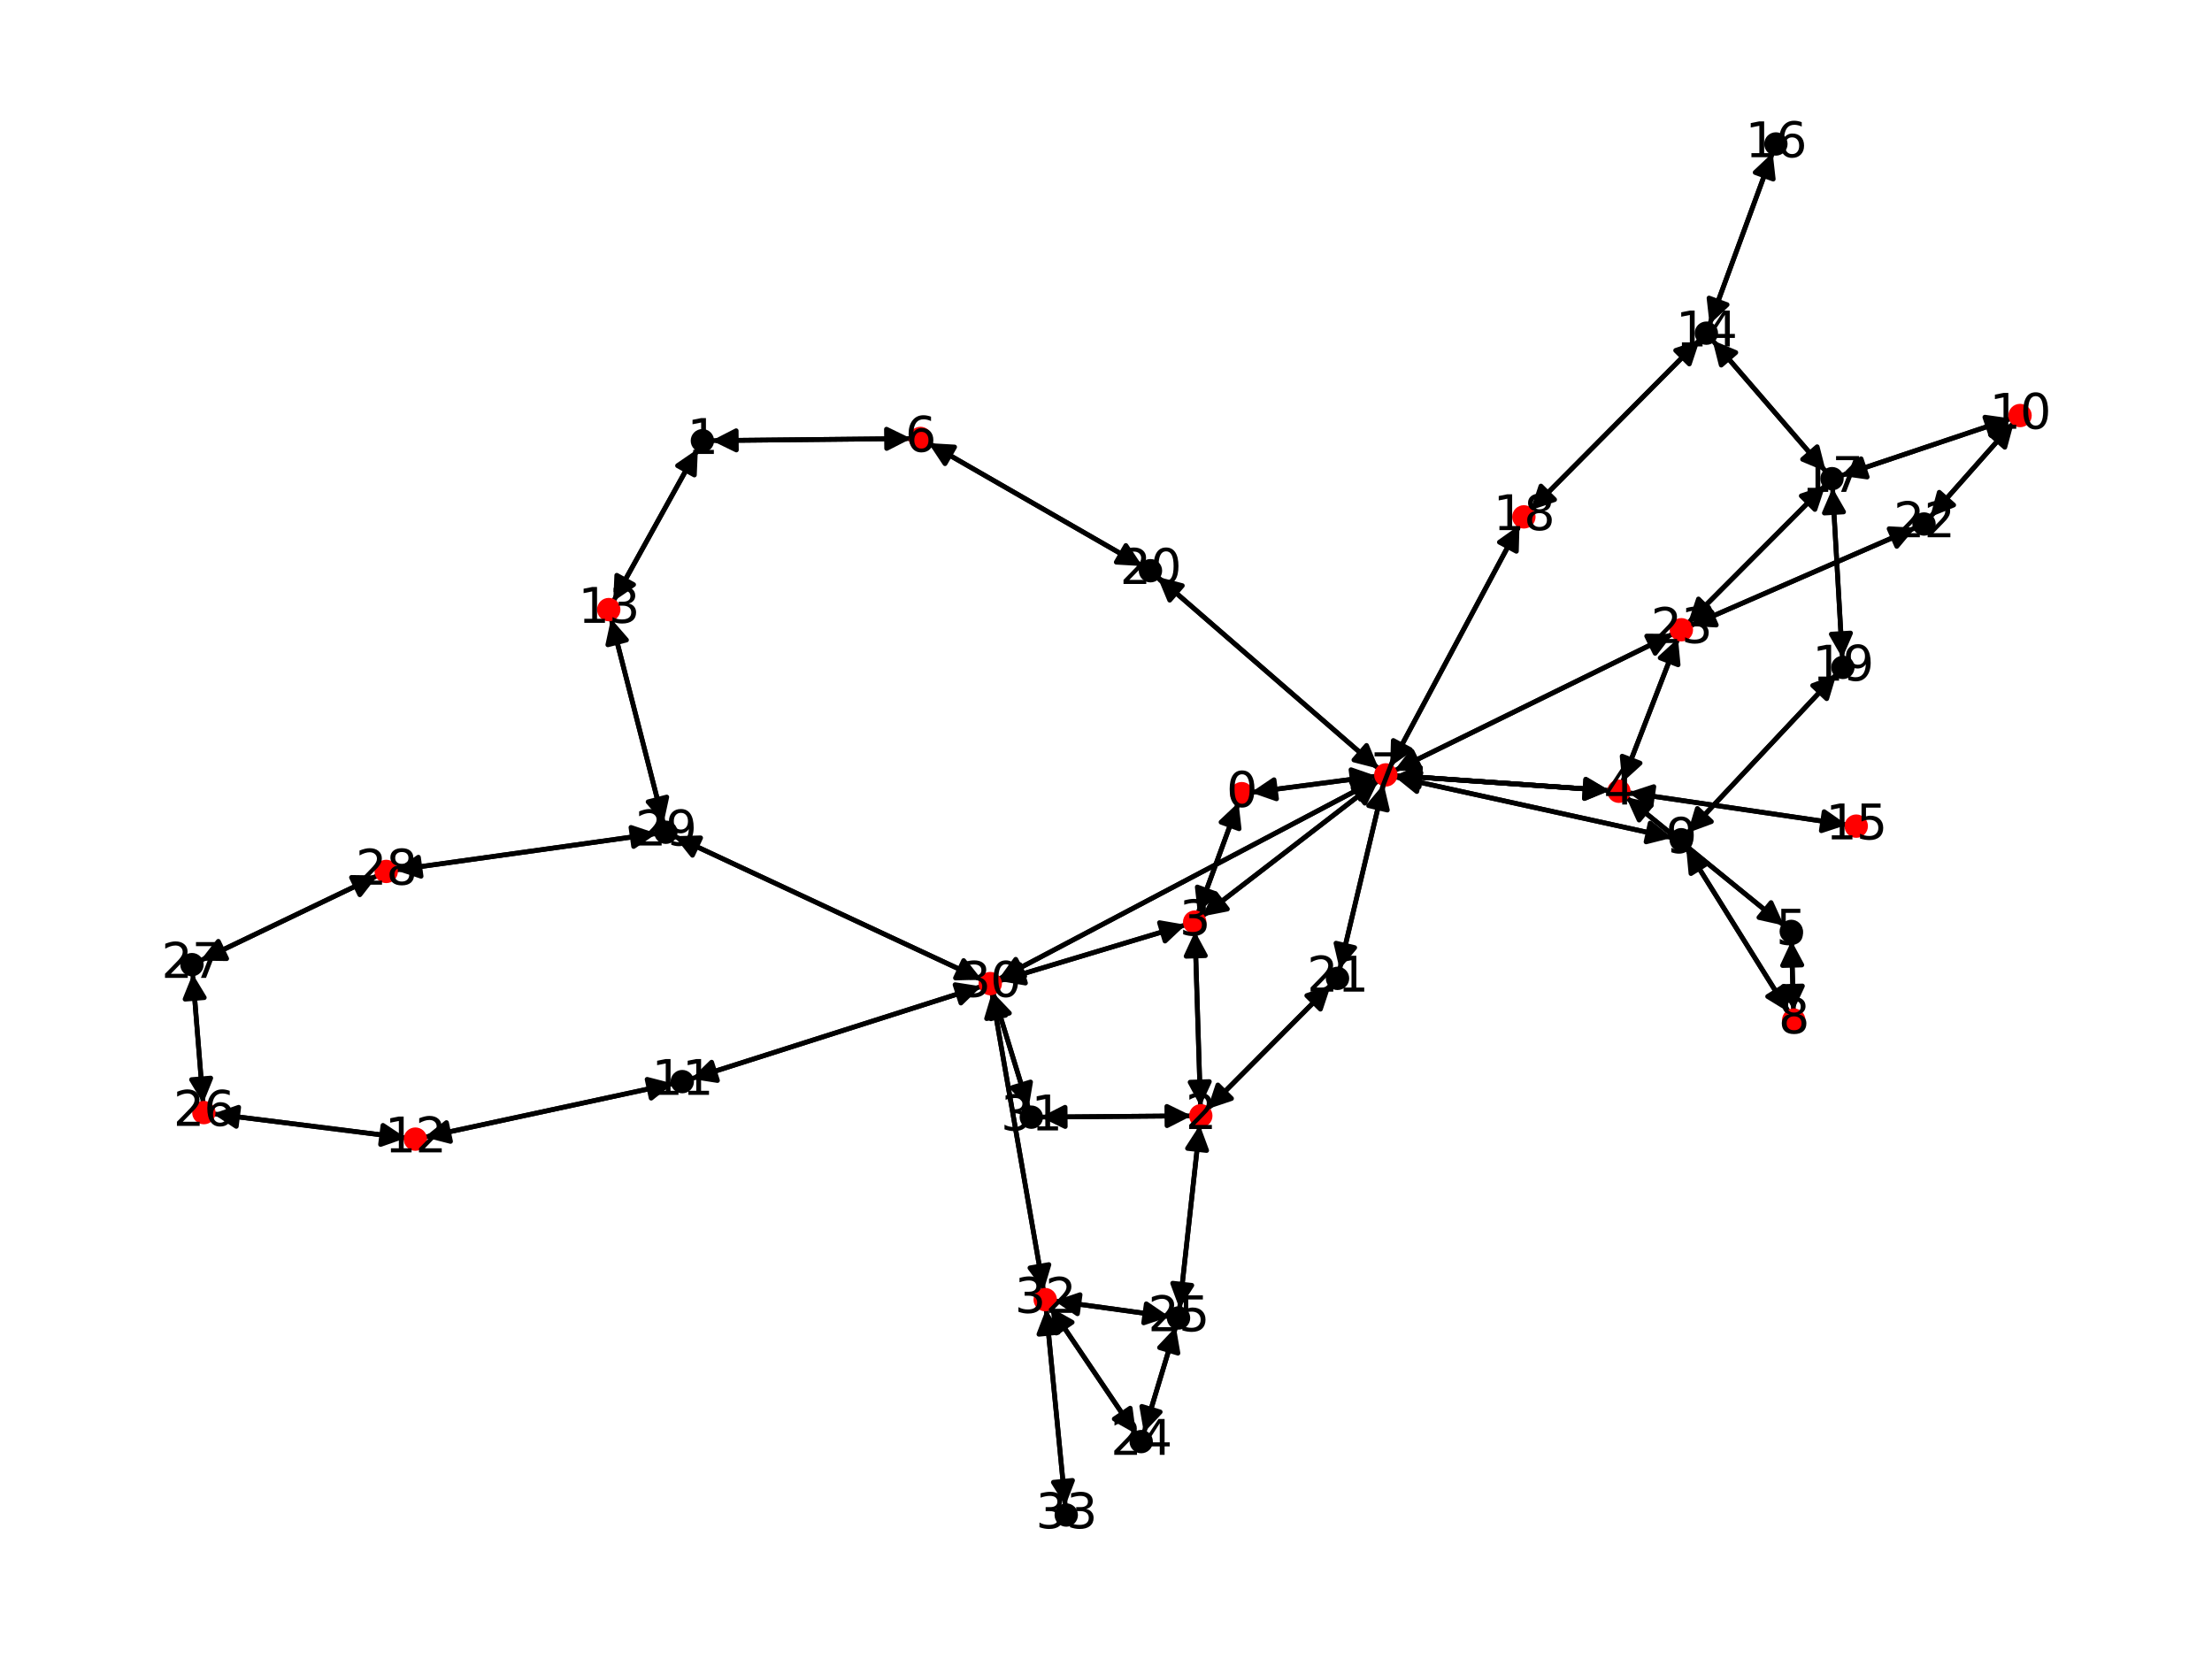 <?xml version="1.0" encoding="utf-8" standalone="no"?>
<!DOCTYPE svg PUBLIC "-//W3C//DTD SVG 1.1//EN"
  "http://www.w3.org/Graphics/SVG/1.1/DTD/svg11.dtd">
<svg xmlns:xlink="http://www.w3.org/1999/xlink" width="460.8pt" height="345.6pt" viewBox="0 0 460.8 345.6" xmlns="http://www.w3.org/2000/svg" version="1.1">
 <defs>
  <style type="text/css">*{stroke-linejoin: round; stroke-linecap: butt}</style>
 </defs>
 <g id="figure_1">
  <g id="patch_1">
   <path d="M 0 345.6 
L 460.8 345.6 
L 460.8 0 
L 0 0 
z
" style="fill: #ffffff"/>
  </g>
  <g id="axes_1">
   <g id="patch_2">
    <path d="M 258.004 167.154 
Q 253.771 178.715 249.923 189.225 
" clip-path="url(#p7ee12ad1ee)" style="fill: none; stroke: #000000; stroke-linecap: round"/>
    <path d="M 253.177 186.157 
L 249.923 189.225 
L 249.42 184.782 
z
" clip-path="url(#p7ee12ad1ee)" style="stroke: #000000; stroke-linecap: round"/>
   </g>
   <g id="patch_3">
    <path d="M 260.594 165.084 
Q 273.683 163.378 285.663 161.817 
" clip-path="url(#p7ee12ad1ee)" style="fill: none; stroke: #000000; stroke-linecap: round"/>
    <path d="M 281.438 160.351 
L 285.663 161.817 
L 281.955 164.317 
z
" clip-path="url(#p7ee12ad1ee)" style="stroke: #000000; stroke-linecap: round"/>
   </g>
   <g id="patch_4">
    <path d="M 145.382 93.503 
Q 136.568 109.398 128.296 124.315 
" clip-path="url(#p7ee12ad1ee)" style="fill: none; stroke: #000000; stroke-linecap: round"/>
    <path d="M 131.985 121.786 
L 128.296 124.315 
L 128.487 119.847 
z
" clip-path="url(#p7ee12ad1ee)" style="stroke: #000000; stroke-linecap: round"/>
   </g>
   <g id="patch_5">
    <path d="M 148.26 91.787 
Q 169.034 91.573 188.69 91.372 
" clip-path="url(#p7ee12ad1ee)" style="fill: none; stroke: #000000; stroke-linecap: round"/>
    <path d="M 184.67 89.413 
L 188.69 91.372 
L 184.711 93.413 
z
" clip-path="url(#p7ee12ad1ee)" style="stroke: #000000; stroke-linecap: round"/>
   </g>
   <g id="patch_6">
    <path d="M 249.935 234.357 
Q 247.829 253.492 245.844 271.516 
" clip-path="url(#p7ee12ad1ee)" style="fill: none; stroke: #000000; stroke-linecap: round"/>
    <path d="M 248.27 267.758 
L 245.844 271.516 
L 244.294 267.321 
z
" clip-path="url(#p7ee12ad1ee)" style="stroke: #000000; stroke-linecap: round"/>
   </g>
   <g id="patch_7">
    <path d="M 250.086 230.497 
Q 249.511 212.263 248.97 195.146 
" clip-path="url(#p7ee12ad1ee)" style="fill: none; stroke: #000000; stroke-linecap: round"/>
    <path d="M 247.097 199.207 
L 248.97 195.146 
L 251.095 199.081 
z
" clip-path="url(#p7ee12ad1ee)" style="stroke: #000000; stroke-linecap: round"/>
   </g>
   <g id="patch_8">
    <path d="M 251.514 231.059 
Q 264.386 218.122 276.47 205.978 
" clip-path="url(#p7ee12ad1ee)" style="fill: none; stroke: #000000; stroke-linecap: round"/>
    <path d="M 272.231 207.402 
L 276.47 205.978 
L 275.067 210.224 
z
" clip-path="url(#p7ee12ad1ee)" style="stroke: #000000; stroke-linecap: round"/>
   </g>
   <g id="patch_9">
    <path d="M 248.212 232.448 
Q 232.492 232.58 217.891 232.702 
" clip-path="url(#p7ee12ad1ee)" style="fill: none; stroke: #000000; stroke-linecap: round"/>
    <path d="M 221.907 234.669 
L 217.891 232.702 
L 221.874 230.669 
z
" clip-path="url(#p7ee12ad1ee)" style="stroke: #000000; stroke-linecap: round"/>
   </g>
   <g id="patch_10">
    <path d="M 249.54 190.273 
Q 253.772 178.713 257.62 168.202 
" clip-path="url(#p7ee12ad1ee)" style="fill: none; stroke: #000000; stroke-linecap: round"/>
    <path d="M 254.367 171.271 
L 257.62 168.202 
L 258.123 172.646 
z
" clip-path="url(#p7ee12ad1ee)" style="stroke: #000000; stroke-linecap: round"/>
   </g>
   <g id="patch_11">
    <path d="M 248.935 194.028 
Q 249.511 212.262 250.051 229.378 
" clip-path="url(#p7ee12ad1ee)" style="fill: none; stroke: #000000; stroke-linecap: round"/>
    <path d="M 251.924 225.317 
L 250.051 229.378 
L 247.926 225.443 
z
" clip-path="url(#p7ee12ad1ee)" style="stroke: #000000; stroke-linecap: round"/>
   </g>
   <g id="patch_12">
    <path d="M 247.02 192.65 
Q 227.582 198.497 209.213 204.022 
" clip-path="url(#p7ee12ad1ee)" style="fill: none; stroke: #000000; stroke-linecap: round"/>
    <path d="M 213.62 204.785 
L 209.213 204.022 
L 212.468 200.955 
z
" clip-path="url(#p7ee12ad1ee)" style="stroke: #000000; stroke-linecap: round"/>
   </g>
   <g id="patch_13">
    <path d="M 250.407 190.911 
Q 268.78 176.758 286.268 163.287 
" clip-path="url(#p7ee12ad1ee)" style="fill: none; stroke: #000000; stroke-linecap: round"/>
    <path d="M 281.879 164.144 
L 286.268 163.287 
L 284.32 167.313 
z
" clip-path="url(#p7ee12ad1ee)" style="stroke: #000000; stroke-linecap: round"/>
   </g>
   <g id="patch_14">
    <path d="M 335.318 164.695 
Q 312.97 163.127 291.737 161.636 
" clip-path="url(#p7ee12ad1ee)" style="fill: none; stroke: #000000; stroke-linecap: round"/>
    <path d="M 295.587 163.912 
L 291.737 161.636 
L 295.867 159.921 
z
" clip-path="url(#p7ee12ad1ee)" style="stroke: #000000; stroke-linecap: round"/>
   </g>
   <g id="patch_15">
    <path d="M 335.318 164.695 
Q 312.97 163.127 291.737 161.636 
" clip-path="url(#p7ee12ad1ee)" style="fill: none; stroke: #000000; stroke-linecap: round"/>
    <path d="M 295.587 163.912 
L 291.737 161.636 
L 295.867 159.921 
z
" clip-path="url(#p7ee12ad1ee)" style="stroke: #000000; stroke-linecap: round"/>
   </g>
   <g id="patch_16">
    <path d="M 337.945 163.028 
Q 343.752 148.012 349.156 134.04 
" clip-path="url(#p7ee12ad1ee)" style="fill: none; stroke: #000000; stroke-linecap: round"/>
    <path d="M 345.848 137.049 
L 349.156 134.04 
L 349.579 138.492 
z
" clip-path="url(#p7ee12ad1ee)" style="stroke: #000000; stroke-linecap: round"/>
   </g>
   <g id="patch_17">
    <path d="M 338.748 166.051 
Q 355.199 179.43 370.783 192.103 
" clip-path="url(#p7ee12ad1ee)" style="fill: none; stroke: #000000; stroke-linecap: round"/>
    <path d="M 368.941 188.027 
L 370.783 192.103 
L 366.418 191.131 
z
" clip-path="url(#p7ee12ad1ee)" style="stroke: #000000; stroke-linecap: round"/>
   </g>
   <g id="patch_18">
    <path d="M 339.164 165.112 
Q 361.967 168.464 383.665 171.653 
" clip-path="url(#p7ee12ad1ee)" style="fill: none; stroke: #000000; stroke-linecap: round"/>
    <path d="M 379.998 169.092 
L 383.665 171.653 
L 379.417 173.05 
z
" clip-path="url(#p7ee12ad1ee)" style="stroke: #000000; stroke-linecap: round"/>
   </g>
   <g id="patch_19">
    <path d="M 371.651 192.808 
Q 355.2 179.43 339.616 166.757 
" clip-path="url(#p7ee12ad1ee)" style="fill: none; stroke: #000000; stroke-linecap: round"/>
    <path d="M 341.458 170.832 
L 339.616 166.757 
L 343.981 167.729 
z
" clip-path="url(#p7ee12ad1ee)" style="stroke: #000000; stroke-linecap: round"/>
   </g>
   <g id="patch_20">
    <path d="M 373.206 195.965 
Q 373.41 203.271 373.583 209.459 
" clip-path="url(#p7ee12ad1ee)" style="fill: none; stroke: #000000; stroke-linecap: round"/>
    <path d="M 375.47 205.404 
L 373.583 209.459 
L 371.472 205.516 
z
" clip-path="url(#p7ee12ad1ee)" style="stroke: #000000; stroke-linecap: round"/>
   </g>
   <g id="patch_21">
    <path d="M 189.805 91.36 
Q 169.031 91.573 149.375 91.775 
" clip-path="url(#p7ee12ad1ee)" style="fill: none; stroke: #000000; stroke-linecap: round"/>
    <path d="M 153.396 93.734 
L 149.375 91.775 
L 153.355 89.734 
z
" clip-path="url(#p7ee12ad1ee)" style="stroke: #000000; stroke-linecap: round"/>
   </g>
   <g id="patch_22">
    <path d="M 193.425 92.307 
Q 215.702 105.117 237.01 117.369 
" clip-path="url(#p7ee12ad1ee)" style="fill: none; stroke: #000000; stroke-linecap: round"/>
    <path d="M 234.54 113.642 
L 237.01 117.369 
L 232.546 117.109 
z
" clip-path="url(#p7ee12ad1ee)" style="stroke: #000000; stroke-linecap: round"/>
   </g>
   <g id="patch_23">
    <path d="M 286.765 161.673 
Q 273.676 163.379 261.696 164.94 
" clip-path="url(#p7ee12ad1ee)" style="fill: none; stroke: #000000; stroke-linecap: round"/>
    <path d="M 265.921 166.407 
L 261.696 164.94 
L 265.404 162.44 
z
" clip-path="url(#p7ee12ad1ee)" style="stroke: #000000; stroke-linecap: round"/>
   </g>
   <g id="patch_24">
    <path d="M 287.156 162.604 
Q 268.782 176.757 251.294 190.228 
" clip-path="url(#p7ee12ad1ee)" style="fill: none; stroke: #000000; stroke-linecap: round"/>
    <path d="M 255.684 189.371 
L 251.294 190.228 
L 253.243 186.202 
z
" clip-path="url(#p7ee12ad1ee)" style="stroke: #000000; stroke-linecap: round"/>
   </g>
   <g id="patch_25">
    <path d="M 290.619 161.558 
Q 312.967 163.126 334.2 164.617 
" clip-path="url(#p7ee12ad1ee)" style="fill: none; stroke: #000000; stroke-linecap: round"/>
    <path d="M 330.349 162.341 
L 334.2 164.617 
L 330.069 166.332 
z
" clip-path="url(#p7ee12ad1ee)" style="stroke: #000000; stroke-linecap: round"/>
   </g>
   <g id="patch_26">
    <path d="M 290.619 161.558 
Q 312.967 163.126 334.2 164.617 
" clip-path="url(#p7ee12ad1ee)" style="fill: none; stroke: #000000; stroke-linecap: round"/>
    <path d="M 330.349 162.341 
L 334.2 164.617 
L 330.069 166.332 
z
" clip-path="url(#p7ee12ad1ee)" style="stroke: #000000; stroke-linecap: round"/>
   </g>
   <g id="patch_27">
    <path d="M 290.578 161.837 
Q 319.457 168.177 347.243 174.277 
" clip-path="url(#p7ee12ad1ee)" style="fill: none; stroke: #000000; stroke-linecap: round"/>
    <path d="M 343.765 171.466 
L 347.243 174.277 
L 342.907 175.373 
z
" clip-path="url(#p7ee12ad1ee)" style="stroke: #000000; stroke-linecap: round"/>
   </g>
   <g id="patch_28">
    <path d="M 289.604 159.713 
Q 303.071 134.547 316.011 110.366 
" clip-path="url(#p7ee12ad1ee)" style="fill: none; stroke: #000000; stroke-linecap: round"/>
    <path d="M 312.36 112.949 
L 316.011 110.366 
L 315.887 114.837 
z
" clip-path="url(#p7ee12ad1ee)" style="stroke: #000000; stroke-linecap: round"/>
   </g>
   <g id="patch_29">
    <path d="M 287.226 160.153 
Q 264.172 140.156 241.963 120.892 
" clip-path="url(#p7ee12ad1ee)" style="fill: none; stroke: #000000; stroke-linecap: round"/>
    <path d="M 243.675 125.023 
L 241.963 120.892 
L 246.296 122.002 
z
" clip-path="url(#p7ee12ad1ee)" style="stroke: #000000; stroke-linecap: round"/>
   </g>
   <g id="patch_30">
    <path d="M 288.241 163.309 
Q 283.657 182.617 279.332 200.837 
" clip-path="url(#p7ee12ad1ee)" style="fill: none; stroke: #000000; stroke-linecap: round"/>
    <path d="M 282.202 197.408 
L 279.332 200.837 
L 278.31 196.484 
z
" clip-path="url(#p7ee12ad1ee)" style="stroke: #000000; stroke-linecap: round"/>
   </g>
   <g id="patch_31">
    <path d="M 290.429 160.568 
Q 319.473 146.307 347.513 132.538 
" clip-path="url(#p7ee12ad1ee)" style="fill: none; stroke: #000000; stroke-linecap: round"/>
    <path d="M 343.041 132.506 
L 347.513 132.538 
L 344.804 136.096 
z
" clip-path="url(#p7ee12ad1ee)" style="stroke: #000000; stroke-linecap: round"/>
   </g>
   <g id="patch_32">
    <path d="M 286.977 162.326 
Q 247.489 183.162 208.991 203.477 
" clip-path="url(#p7ee12ad1ee)" style="fill: none; stroke: #000000; stroke-linecap: round"/>
    <path d="M 213.462 203.379 
L 208.991 203.477 
L 211.595 199.841 
z
" clip-path="url(#p7ee12ad1ee)" style="stroke: #000000; stroke-linecap: round"/>
   </g>
   <g id="patch_33">
    <path d="M 373.614 210.575 
Q 373.41 203.27 373.237 197.082 
" clip-path="url(#p7ee12ad1ee)" style="fill: none; stroke: #000000; stroke-linecap: round"/>
    <path d="M 371.349 201.136 
L 373.237 197.082 
L 375.348 201.024 
z
" clip-path="url(#p7ee12ad1ee)" style="stroke: #000000; stroke-linecap: round"/>
   </g>
   <g id="patch_34">
    <path d="M 372.642 210.867 
Q 361.946 193.72 351.841 177.523 
" clip-path="url(#p7ee12ad1ee)" style="fill: none; stroke: #000000; stroke-linecap: round"/>
    <path d="M 352.261 181.975 
L 351.841 177.523 
L 355.655 179.858 
z
" clip-path="url(#p7ee12ad1ee)" style="stroke: #000000; stroke-linecap: round"/>
   </g>
   <g id="patch_35">
    <path d="M 348.335 174.517 
Q 319.457 168.177 291.671 162.077 
" clip-path="url(#p7ee12ad1ee)" style="fill: none; stroke: #000000; stroke-linecap: round"/>
    <path d="M 295.149 164.888 
L 291.671 162.077 
L 296.006 160.981 
z
" clip-path="url(#p7ee12ad1ee)" style="stroke: #000000; stroke-linecap: round"/>
   </g>
   <g id="patch_36">
    <path d="M 351.25 176.576 
Q 361.947 193.722 372.051 209.92 
" clip-path="url(#p7ee12ad1ee)" style="fill: none; stroke: #000000; stroke-linecap: round"/>
    <path d="M 371.631 205.467 
L 372.051 209.92 
L 368.237 207.585 
z
" clip-path="url(#p7ee12ad1ee)" style="stroke: #000000; stroke-linecap: round"/>
   </g>
   <g id="patch_37">
    <path d="M 351.55 173.518 
Q 367.063 156.981 381.811 141.259 
" clip-path="url(#p7ee12ad1ee)" style="fill: none; stroke: #000000; stroke-linecap: round"/>
    <path d="M 377.616 142.808 
L 381.811 141.259 
L 380.533 145.545 
z
" clip-path="url(#p7ee12ad1ee)" style="stroke: #000000; stroke-linecap: round"/>
   </g>
   <g id="patch_38">
    <path d="M 418.98 87.177 
Q 401.23 93.138 384.54 98.743 
" clip-path="url(#p7ee12ad1ee)" style="fill: none; stroke: #000000; stroke-linecap: round"/>
    <path d="M 388.968 99.366 
L 384.54 98.743 
L 387.695 95.574 
z
" clip-path="url(#p7ee12ad1ee)" style="stroke: #000000; stroke-linecap: round"/>
   </g>
   <g id="patch_39">
    <path d="M 419.531 88.01 
Q 410.811 97.861 402.832 106.874 
" clip-path="url(#p7ee12ad1ee)" style="fill: none; stroke: #000000; stroke-linecap: round"/>
    <path d="M 406.981 105.205 
L 402.832 106.874 
L 403.986 102.554 
z
" clip-path="url(#p7ee12ad1ee)" style="stroke: #000000; stroke-linecap: round"/>
   </g>
   <g id="patch_40">
    <path d="M 140.238 225.729 
Q 114.33 231.312 89.516 236.659 
" clip-path="url(#p7ee12ad1ee)" style="fill: none; stroke: #000000; stroke-linecap: round"/>
    <path d="M 93.847 237.771 
L 89.516 236.659 
L 93.005 233.861 
z
" clip-path="url(#p7ee12ad1ee)" style="stroke: #000000; stroke-linecap: round"/>
   </g>
   <g id="patch_41">
    <path d="M 143.973 224.735 
Q 174.209 215.112 203.381 205.828 
" clip-path="url(#p7ee12ad1ee)" style="fill: none; stroke: #000000; stroke-linecap: round"/>
    <path d="M 198.962 205.135 
L 203.381 205.828 
L 200.175 208.946 
z
" clip-path="url(#p7ee12ad1ee)" style="stroke: #000000; stroke-linecap: round"/>
   </g>
   <g id="patch_42">
    <path d="M 88.421 236.894 
Q 114.329 231.312 139.144 225.965 
" clip-path="url(#p7ee12ad1ee)" style="fill: none; stroke: #000000; stroke-linecap: round"/>
    <path d="M 134.813 224.852 
L 139.144 225.965 
L 135.655 228.762 
z
" clip-path="url(#p7ee12ad1ee)" style="stroke: #000000; stroke-linecap: round"/>
   </g>
   <g id="patch_43">
    <path d="M 84.608 237.061 
Q 64.499 234.539 45.5 232.157 
" clip-path="url(#p7ee12ad1ee)" style="fill: none; stroke: #000000; stroke-linecap: round"/>
    <path d="M 49.22 234.639 
L 45.5 232.157 
L 49.718 230.67 
z
" clip-path="url(#p7ee12ad1ee)" style="stroke: #000000; stroke-linecap: round"/>
   </g>
   <g id="patch_44">
    <path d="M 127.754 125.292 
Q 136.568 109.398 144.84 94.481 
" clip-path="url(#p7ee12ad1ee)" style="fill: none; stroke: #000000; stroke-linecap: round"/>
    <path d="M 141.151 97.009 
L 144.84 94.481 
L 144.649 98.949 
z
" clip-path="url(#p7ee12ad1ee)" style="stroke: #000000; stroke-linecap: round"/>
   </g>
   <g id="patch_45">
    <path d="M 127.294 128.866 
Q 132.76 150.18 137.948 170.412 
" clip-path="url(#p7ee12ad1ee)" style="fill: none; stroke: #000000; stroke-linecap: round"/>
    <path d="M 138.892 166.04 
L 137.948 170.412 
L 135.017 167.034 
z
" clip-path="url(#p7ee12ad1ee)" style="stroke: #000000; stroke-linecap: round"/>
   </g>
   <g id="patch_46">
    <path d="M 356.135 67.588 
Q 362.707 49.7 368.894 32.862 
" clip-path="url(#p7ee12ad1ee)" style="fill: none; stroke: #000000; stroke-linecap: round"/>
    <path d="M 365.637 35.927 
L 368.894 32.862 
L 369.392 37.306 
z
" clip-path="url(#p7ee12ad1ee)" style="stroke: #000000; stroke-linecap: round"/>
   </g>
   <g id="patch_47">
    <path d="M 356.736 70.874 
Q 368.556 84.561 379.645 97.402 
" clip-path="url(#p7ee12ad1ee)" style="fill: none; stroke: #000000; stroke-linecap: round"/>
    <path d="M 378.544 93.067 
L 379.645 97.402 
L 375.517 95.681 
z
" clip-path="url(#p7ee12ad1ee)" style="stroke: #000000; stroke-linecap: round"/>
   </g>
   <g id="patch_48">
    <path d="M 354.101 70.78 
Q 336.459 88.54 319.606 105.506 
" clip-path="url(#p7ee12ad1ee)" style="fill: none; stroke: #000000; stroke-linecap: round"/>
    <path d="M 323.843 104.077 
L 319.606 105.506 
L 321.006 101.258 
z
" clip-path="url(#p7ee12ad1ee)" style="stroke: #000000; stroke-linecap: round"/>
   </g>
   <g id="patch_49">
    <path d="M 384.772 171.816 
Q 361.968 168.464 340.271 165.275 
" clip-path="url(#p7ee12ad1ee)" style="fill: none; stroke: #000000; stroke-linecap: round"/>
    <path d="M 343.937 167.835 
L 340.271 165.275 
L 344.519 163.878 
z
" clip-path="url(#p7ee12ad1ee)" style="stroke: #000000; stroke-linecap: round"/>
   </g>
   <g id="patch_50">
    <path d="M 369.281 31.806 
Q 362.709 49.694 356.523 66.533 
" clip-path="url(#p7ee12ad1ee)" style="fill: none; stroke: #000000; stroke-linecap: round"/>
    <path d="M 359.78 63.468 
L 356.523 66.533 
L 356.025 62.089 
z
" clip-path="url(#p7ee12ad1ee)" style="stroke: #000000; stroke-linecap: round"/>
   </g>
   <g id="patch_51">
    <path d="M 383.477 99.1 
Q 401.227 93.139 417.917 87.534 
" clip-path="url(#p7ee12ad1ee)" style="fill: none; stroke: #000000; stroke-linecap: round"/>
    <path d="M 413.488 86.912 
L 417.917 87.534 
L 414.761 90.703 
z
" clip-path="url(#p7ee12ad1ee)" style="stroke: #000000; stroke-linecap: round"/>
   </g>
   <g id="patch_52">
    <path d="M 380.375 98.247 
Q 368.555 84.56 357.466 71.719 
" clip-path="url(#p7ee12ad1ee)" style="fill: none; stroke: #000000; stroke-linecap: round"/>
    <path d="M 358.567 76.054 
L 357.466 71.719 
L 361.594 73.439 
z
" clip-path="url(#p7ee12ad1ee)" style="stroke: #000000; stroke-linecap: round"/>
   </g>
   <g id="patch_53">
    <path d="M 381.754 101.65 
Q 382.772 119.376 383.726 135.985 
" clip-path="url(#p7ee12ad1ee)" style="fill: none; stroke: #000000; stroke-linecap: round"/>
    <path d="M 385.493 131.877 
L 383.726 135.985 
L 381.5 132.106 
z
" clip-path="url(#p7ee12ad1ee)" style="stroke: #000000; stroke-linecap: round"/>
   </g>
   <g id="patch_54">
    <path d="M 380.277 101.086 
Q 365.952 115.451 352.417 129.025 
" clip-path="url(#p7ee12ad1ee)" style="fill: none; stroke: #000000; stroke-linecap: round"/>
    <path d="M 356.657 127.605 
L 352.417 129.025 
L 353.825 124.781 
z
" clip-path="url(#p7ee12ad1ee)" style="stroke: #000000; stroke-linecap: round"/>
   </g>
   <g id="patch_55">
    <path d="M 316.536 109.384 
Q 303.069 134.55 290.129 158.731 
" clip-path="url(#p7ee12ad1ee)" style="fill: none; stroke: #000000; stroke-linecap: round"/>
    <path d="M 293.78 156.148 
L 290.129 158.731 
L 290.253 154.261 
z
" clip-path="url(#p7ee12ad1ee)" style="stroke: #000000; stroke-linecap: round"/>
   </g>
   <g id="patch_56">
    <path d="M 318.818 106.299 
Q 336.459 88.54 353.313 71.574 
" clip-path="url(#p7ee12ad1ee)" style="fill: none; stroke: #000000; stroke-linecap: round"/>
    <path d="M 349.075 73.002 
L 353.313 71.574 
L 351.913 75.821 
z
" clip-path="url(#p7ee12ad1ee)" style="stroke: #000000; stroke-linecap: round"/>
   </g>
   <g id="patch_57">
    <path d="M 382.575 140.445 
Q 367.062 156.982 352.314 172.704 
" clip-path="url(#p7ee12ad1ee)" style="fill: none; stroke: #000000; stroke-linecap: round"/>
    <path d="M 356.51 171.155 
L 352.314 172.704 
L 353.592 168.418 
z
" clip-path="url(#p7ee12ad1ee)" style="stroke: #000000; stroke-linecap: round"/>
   </g>
   <g id="patch_58">
    <path d="M 383.79 137.098 
Q 382.772 119.372 381.818 102.763 
" clip-path="url(#p7ee12ad1ee)" style="fill: none; stroke: #000000; stroke-linecap: round"/>
    <path d="M 380.051 106.871 
L 381.818 102.763 
L 384.044 106.641 
z
" clip-path="url(#p7ee12ad1ee)" style="stroke: #000000; stroke-linecap: round"/>
   </g>
   <g id="patch_59">
    <path d="M 237.977 117.925 
Q 215.7 105.115 194.391 92.863 
" clip-path="url(#p7ee12ad1ee)" style="fill: none; stroke: #000000; stroke-linecap: round"/>
    <path d="M 196.862 96.591 
L 194.391 92.863 
L 198.856 93.123 
z
" clip-path="url(#p7ee12ad1ee)" style="stroke: #000000; stroke-linecap: round"/>
   </g>
   <g id="patch_60">
    <path d="M 241.122 120.162 
Q 264.175 140.159 286.384 159.423 
" clip-path="url(#p7ee12ad1ee)" style="fill: none; stroke: #000000; stroke-linecap: round"/>
    <path d="M 284.673 155.291 
L 286.384 159.423 
L 282.052 158.313 
z
" clip-path="url(#p7ee12ad1ee)" style="stroke: #000000; stroke-linecap: round"/>
   </g>
   <g id="patch_61">
    <path d="M 277.259 205.184 
Q 264.387 218.121 252.303 230.266 
" clip-path="url(#p7ee12ad1ee)" style="fill: none; stroke: #000000; stroke-linecap: round"/>
    <path d="M 256.542 228.841 
L 252.303 230.266 
L 253.707 226.019 
z
" clip-path="url(#p7ee12ad1ee)" style="stroke: #000000; stroke-linecap: round"/>
   </g>
   <g id="patch_62">
    <path d="M 279.073 201.925 
Q 283.657 182.617 287.983 164.397 
" clip-path="url(#p7ee12ad1ee)" style="fill: none; stroke: #000000; stroke-linecap: round"/>
    <path d="M 285.113 167.826 
L 287.983 164.397 
L 289.005 168.75 
z
" clip-path="url(#p7ee12ad1ee)" style="stroke: #000000; stroke-linecap: round"/>
   </g>
   <g id="patch_63">
    <path d="M 402.091 107.712 
Q 410.811 97.861 418.79 88.847 
" clip-path="url(#p7ee12ad1ee)" style="fill: none; stroke: #000000; stroke-linecap: round"/>
    <path d="M 414.641 90.516 
L 418.79 88.847 
L 417.636 93.168 
z
" clip-path="url(#p7ee12ad1ee)" style="stroke: #000000; stroke-linecap: round"/>
   </g>
   <g id="patch_64">
    <path d="M 399.035 109.933 
Q 375.535 120.174 353.061 129.968 
" clip-path="url(#p7ee12ad1ee)" style="fill: none; stroke: #000000; stroke-linecap: round"/>
    <path d="M 357.527 130.204 
L 353.061 129.968 
L 355.929 126.537 
z
" clip-path="url(#p7ee12ad1ee)" style="stroke: #000000; stroke-linecap: round"/>
   </g>
   <g id="patch_65">
    <path d="M 349.561 132.992 
Q 343.754 148.008 338.35 161.98 
" clip-path="url(#p7ee12ad1ee)" style="fill: none; stroke: #000000; stroke-linecap: round"/>
    <path d="M 341.658 158.971 
L 338.35 161.98 
L 337.927 157.528 
z
" clip-path="url(#p7ee12ad1ee)" style="stroke: #000000; stroke-linecap: round"/>
   </g>
   <g id="patch_66">
    <path d="M 348.519 132.044 
Q 319.475 146.306 291.435 160.074 
" clip-path="url(#p7ee12ad1ee)" style="fill: none; stroke: #000000; stroke-linecap: round"/>
    <path d="M 295.907 160.107 
L 291.435 160.074 
L 294.143 156.516 
z
" clip-path="url(#p7ee12ad1ee)" style="stroke: #000000; stroke-linecap: round"/>
   </g>
   <g id="patch_67">
    <path d="M 351.624 129.82 
Q 365.949 115.454 379.485 101.88 
" clip-path="url(#p7ee12ad1ee)" style="fill: none; stroke: #000000; stroke-linecap: round"/>
    <path d="M 375.244 103.301 
L 379.485 101.88 
L 378.077 106.125 
z
" clip-path="url(#p7ee12ad1ee)" style="stroke: #000000; stroke-linecap: round"/>
   </g>
   <g id="patch_68">
    <path d="M 352.033 130.416 
Q 375.532 120.175 398.006 110.381 
" clip-path="url(#p7ee12ad1ee)" style="fill: none; stroke: #000000; stroke-linecap: round"/>
    <path d="M 393.541 110.146 
L 398.006 110.381 
L 395.139 113.813 
z
" clip-path="url(#p7ee12ad1ee)" style="stroke: #000000; stroke-linecap: round"/>
   </g>
   <g id="patch_69">
    <path d="M 236.646 298.704 
Q 227.734 285.52 219.448 273.262 
" clip-path="url(#p7ee12ad1ee)" style="fill: none; stroke: #000000; stroke-linecap: round"/>
    <path d="M 220.031 277.696 
L 219.448 273.262 
L 223.345 275.456 
z
" clip-path="url(#p7ee12ad1ee)" style="stroke: #000000; stroke-linecap: round"/>
   </g>
   <g id="patch_70">
    <path d="M 238.291 298.459 
Q 241.621 287.433 244.627 277.478 
" clip-path="url(#p7ee12ad1ee)" style="fill: none; stroke: #000000; stroke-linecap: round"/>
    <path d="M 241.556 280.729 
L 244.627 277.478 
L 245.385 281.886 
z
" clip-path="url(#p7ee12ad1ee)" style="stroke: #000000; stroke-linecap: round"/>
   </g>
   <g id="patch_71">
    <path d="M 245.722 272.63 
Q 247.828 253.495 249.813 235.472 
" clip-path="url(#p7ee12ad1ee)" style="fill: none; stroke: #000000; stroke-linecap: round"/>
    <path d="M 247.387 239.229 
L 249.813 235.472 
L 251.363 239.666 
z
" clip-path="url(#p7ee12ad1ee)" style="stroke: #000000; stroke-linecap: round"/>
   </g>
   <g id="patch_72">
    <path d="M 244.951 276.407 
Q 241.621 287.432 238.614 297.387 
" clip-path="url(#p7ee12ad1ee)" style="fill: none; stroke: #000000; stroke-linecap: round"/>
    <path d="M 241.685 294.136 
L 238.614 297.387 
L 237.856 292.98 
z
" clip-path="url(#p7ee12ad1ee)" style="stroke: #000000; stroke-linecap: round"/>
   </g>
   <g id="patch_73">
    <path d="M 243.594 274.292 
Q 231.625 272.645 220.762 271.15 
" clip-path="url(#p7ee12ad1ee)" style="fill: none; stroke: #000000; stroke-linecap: round"/>
    <path d="M 224.453 273.677 
L 220.762 271.15 
L 224.998 269.714 
z
" clip-path="url(#p7ee12ad1ee)" style="stroke: #000000; stroke-linecap: round"/>
   </g>
   <g id="patch_74">
    <path d="M 44.392 232.018 
Q 64.501 234.54 83.501 236.922 
" clip-path="url(#p7ee12ad1ee)" style="fill: none; stroke: #000000; stroke-linecap: round"/>
    <path d="M 79.781 234.44 
L 83.501 236.922 
L 79.283 238.409 
z
" clip-path="url(#p7ee12ad1ee)" style="stroke: #000000; stroke-linecap: round"/>
   </g>
   <g id="patch_75">
    <path d="M 42.314 229.847 
Q 41.228 216.364 40.232 203.996 
" clip-path="url(#p7ee12ad1ee)" style="fill: none; stroke: #000000; stroke-linecap: round"/>
    <path d="M 38.559 208.144 
L 40.232 203.996 
L 42.547 207.822 
z
" clip-path="url(#p7ee12ad1ee)" style="stroke: #000000; stroke-linecap: round"/>
   </g>
   <g id="patch_76">
    <path d="M 40.142 202.882 
Q 41.228 216.365 42.224 228.733 
" clip-path="url(#p7ee12ad1ee)" style="fill: none; stroke: #000000; stroke-linecap: round"/>
    <path d="M 43.896 224.586 
L 42.224 228.733 
L 39.909 224.907 
z
" clip-path="url(#p7ee12ad1ee)" style="stroke: #000000; stroke-linecap: round"/>
   </g>
   <g id="patch_77">
    <path d="M 41.733 200.114 
Q 60.22 191.243 77.699 182.856 
" clip-path="url(#p7ee12ad1ee)" style="fill: none; stroke: #000000; stroke-linecap: round"/>
    <path d="M 73.228 182.784 
L 77.699 182.856 
L 74.958 186.39 
z
" clip-path="url(#p7ee12ad1ee)" style="stroke: #000000; stroke-linecap: round"/>
   </g>
   <g id="patch_78">
    <path d="M 78.708 182.372 
Q 60.221 191.243 42.741 199.63 
" clip-path="url(#p7ee12ad1ee)" style="fill: none; stroke: #000000; stroke-linecap: round"/>
    <path d="M 47.213 199.703 
L 42.741 199.63 
L 45.482 196.097 
z
" clip-path="url(#p7ee12ad1ee)" style="stroke: #000000; stroke-linecap: round"/>
   </g>
   <g id="patch_79">
    <path d="M 82.37 181.266 
Q 109.581 177.453 135.685 173.795 
" clip-path="url(#p7ee12ad1ee)" style="fill: none; stroke: #000000; stroke-linecap: round"/>
    <path d="M 131.446 172.37 
L 135.685 173.795 
L 132.001 176.331 
z
" clip-path="url(#p7ee12ad1ee)" style="stroke: #000000; stroke-linecap: round"/>
   </g>
   <g id="patch_80">
    <path d="M 138.226 171.495 
Q 132.76 150.18 127.572 129.949 
" clip-path="url(#p7ee12ad1ee)" style="fill: none; stroke: #000000; stroke-linecap: round"/>
    <path d="M 126.628 134.32 
L 127.572 129.949 
L 130.503 133.327 
z
" clip-path="url(#p7ee12ad1ee)" style="stroke: #000000; stroke-linecap: round"/>
   </g>
   <g id="patch_81">
    <path d="M 136.791 173.641 
Q 109.58 177.453 83.476 181.111 
" clip-path="url(#p7ee12ad1ee)" style="fill: none; stroke: #000000; stroke-linecap: round"/>
    <path d="M 87.715 182.537 
L 83.476 181.111 
L 87.16 178.575 
z
" clip-path="url(#p7ee12ad1ee)" style="stroke: #000000; stroke-linecap: round"/>
   </g>
   <g id="patch_82">
    <path d="M 140.46 174.19 
Q 172.498 189.136 203.522 203.61 
" clip-path="url(#p7ee12ad1ee)" style="fill: none; stroke: #000000; stroke-linecap: round"/>
    <path d="M 200.742 200.106 
L 203.522 203.61 
L 199.051 203.731 
z
" clip-path="url(#p7ee12ad1ee)" style="stroke: #000000; stroke-linecap: round"/>
   </g>
   <g id="patch_83">
    <path d="M 208.144 204.344 
Q 227.583 198.497 245.951 192.972 
" clip-path="url(#p7ee12ad1ee)" style="fill: none; stroke: #000000; stroke-linecap: round"/>
    <path d="M 241.544 192.209 
L 245.951 192.972 
L 242.697 196.039 
z
" clip-path="url(#p7ee12ad1ee)" style="stroke: #000000; stroke-linecap: round"/>
   </g>
   <g id="patch_84">
    <path d="M 208.003 203.998 
Q 247.49 183.162 285.989 162.847 
" clip-path="url(#p7ee12ad1ee)" style="fill: none; stroke: #000000; stroke-linecap: round"/>
    <path d="M 281.518 162.945 
L 285.989 162.847 
L 283.385 166.483 
z
" clip-path="url(#p7ee12ad1ee)" style="stroke: #000000; stroke-linecap: round"/>
   </g>
   <g id="patch_85">
    <path d="M 204.446 205.488 
Q 174.21 215.111 145.039 224.395 
" clip-path="url(#p7ee12ad1ee)" style="fill: none; stroke: #000000; stroke-linecap: round"/>
    <path d="M 149.457 225.088 
L 145.039 224.395 
L 148.244 221.277 
z
" clip-path="url(#p7ee12ad1ee)" style="stroke: #000000; stroke-linecap: round"/>
   </g>
   <g id="patch_86">
    <path d="M 204.538 204.083 
Q 172.5 189.137 141.476 174.664 
" clip-path="url(#p7ee12ad1ee)" style="fill: none; stroke: #000000; stroke-linecap: round"/>
    <path d="M 144.256 178.167 
L 141.476 174.664 
L 145.947 174.542 
z
" clip-path="url(#p7ee12ad1ee)" style="stroke: #000000; stroke-linecap: round"/>
   </g>
   <g id="patch_87">
    <path d="M 206.623 206.81 
Q 212.015 237.818 217.216 267.725 
" clip-path="url(#p7ee12ad1ee)" style="fill: none; stroke: #000000; stroke-linecap: round"/>
    <path d="M 218.501 263.441 
L 217.216 267.725 
L 214.56 264.127 
z
" clip-path="url(#p7ee12ad1ee)" style="stroke: #000000; stroke-linecap: round"/>
   </g>
   <g id="patch_88">
    <path d="M 206.859 206.753 
Q 210.565 218.816 213.942 229.81 
" clip-path="url(#p7ee12ad1ee)" style="fill: none; stroke: #000000; stroke-linecap: round"/>
    <path d="M 214.679 225.399 
L 213.942 229.81 
L 210.855 226.574 
z
" clip-path="url(#p7ee12ad1ee)" style="stroke: #000000; stroke-linecap: round"/>
   </g>
   <g id="patch_89">
    <path d="M 216.773 232.711 
Q 232.493 232.58 247.094 232.457 
" clip-path="url(#p7ee12ad1ee)" style="fill: none; stroke: #000000; stroke-linecap: round"/>
    <path d="M 243.078 230.491 
L 247.094 232.457 
L 243.111 234.491 
z
" clip-path="url(#p7ee12ad1ee)" style="stroke: #000000; stroke-linecap: round"/>
   </g>
   <g id="patch_90">
    <path d="M 214.269 230.876 
Q 210.564 218.813 207.187 207.819 
" clip-path="url(#p7ee12ad1ee)" style="fill: none; stroke: #000000; stroke-linecap: round"/>
    <path d="M 206.449 212.23 
L 207.187 207.819 
L 210.273 211.055 
z
" clip-path="url(#p7ee12ad1ee)" style="stroke: #000000; stroke-linecap: round"/>
   </g>
   <g id="patch_91">
    <path d="M 218.825 272.341 
Q 227.737 285.525 236.023 297.783 
" clip-path="url(#p7ee12ad1ee)" style="fill: none; stroke: #000000; stroke-linecap: round"/>
    <path d="M 235.44 293.349 
L 236.023 297.783 
L 232.126 295.589 
z
" clip-path="url(#p7ee12ad1ee)" style="stroke: #000000; stroke-linecap: round"/>
   </g>
   <g id="patch_92">
    <path d="M 219.654 270.998 
Q 231.624 272.645 242.486 274.139 
" clip-path="url(#p7ee12ad1ee)" style="fill: none; stroke: #000000; stroke-linecap: round"/>
    <path d="M 238.796 271.613 
L 242.486 274.139 
L 238.251 275.575 
z
" clip-path="url(#p7ee12ad1ee)" style="stroke: #000000; stroke-linecap: round"/>
   </g>
   <g id="patch_93">
    <path d="M 217.407 268.826 
Q 212.015 237.817 206.814 207.911 
" clip-path="url(#p7ee12ad1ee)" style="fill: none; stroke: #000000; stroke-linecap: round"/>
    <path d="M 205.529 212.194 
L 206.814 207.911 
L 209.47 211.509 
z
" clip-path="url(#p7ee12ad1ee)" style="stroke: #000000; stroke-linecap: round"/>
   </g>
   <g id="patch_94">
    <path d="M 217.927 272.66 
Q 219.93 293.171 221.823 312.57 
" clip-path="url(#p7ee12ad1ee)" style="fill: none; stroke: #000000; stroke-linecap: round"/>
    <path d="M 223.425 308.395 
L 221.823 312.57 
L 219.444 308.784 
z
" clip-path="url(#p7ee12ad1ee)" style="stroke: #000000; stroke-linecap: round"/>
   </g>
   <g id="patch_95">
    <path d="M 221.932 313.684 
Q 219.93 293.173 218.036 273.774 
" clip-path="url(#p7ee12ad1ee)" style="fill: none; stroke: #000000; stroke-linecap: round"/>
    <path d="M 216.434 277.949 
L 218.036 273.774 
L 220.415 277.56 
z
" clip-path="url(#p7ee12ad1ee)" style="stroke: #000000; stroke-linecap: round"/>
   </g>
   <g id="PathCollection_1">
    <defs>
     <path id="C0_0_62903e4b2a" d="M 0 1.936 
C 0.514 1.936 1.006 1.732 1.369 1.369 
C 1.732 1.006 1.936 0.514 1.936 -0 
C 1.936 -0.514 1.732 -1.006 1.369 -1.369 
C 1.006 -1.732 0.514 -1.936 0 -1.936 
C -0.514 -1.936 -1.006 -1.732 -1.369 -1.369 
C -1.732 -1.006 -1.936 -0.514 -1.936 0 
C -1.936 0.514 -1.732 1.006 -1.369 1.369 
C -1.006 1.732 -0.514 1.936 0 1.936 
z
"/>
    </defs>
    <g clip-path="url(#p7ee12ad1ee)">
     <use xlink:href="#C0_0_62903e4b2a" x="258.67" y="165.335" style="fill: #ff0000; stroke: #ff0000"/>
    </g>
    <g clip-path="url(#p7ee12ad1ee)">
     <use xlink:href="#C0_0_62903e4b2a" x="146.323" y="91.807" style="stroke: #000000"/>
    </g>
    <g clip-path="url(#p7ee12ad1ee)">
     <use xlink:href="#C0_0_62903e4b2a" x="250.147" y="232.432" style="fill: #ff0000; stroke: #ff0000"/>
    </g>
    <g clip-path="url(#p7ee12ad1ee)">
     <use xlink:href="#C0_0_62903e4b2a" x="248.874" y="192.093" style="fill: #ff0000; stroke: #ff0000"/>
    </g>
    <g clip-path="url(#p7ee12ad1ee)">
     <use xlink:href="#C0_0_62903e4b2a" x="337.247" y="164.83" style="fill: #ff0000; stroke: #ff0000"/>
    </g>
    <g clip-path="url(#p7ee12ad1ee)">
     <use xlink:href="#C0_0_62903e4b2a" x="373.152" y="194.029" style="stroke: #000000"/>
    </g>
    <g clip-path="url(#p7ee12ad1ee)">
     <use xlink:href="#C0_0_62903e4b2a" x="191.743" y="91.34" style="fill: #ff0000; stroke: #ff0000"/>
    </g>
    <g clip-path="url(#p7ee12ad1ee)">
     <use xlink:href="#C0_0_62903e4b2a" x="288.689" y="161.423" style="fill: #ff0000; stroke: #ff0000"/>
    </g>
    <g clip-path="url(#p7ee12ad1ee)">
     <use xlink:href="#C0_0_62903e4b2a" x="373.668" y="212.511" style="fill: #ff0000; stroke: #ff0000"/>
    </g>
    <g clip-path="url(#p7ee12ad1ee)">
     <use xlink:href="#C0_0_62903e4b2a" x="350.224" y="174.932" style="stroke: #000000"/>
    </g>
    <g clip-path="url(#p7ee12ad1ee)">
     <use xlink:href="#C0_0_62903e4b2a" x="420.813" y="86.561" style="fill: #ff0000; stroke: #ff0000"/>
    </g>
    <g clip-path="url(#p7ee12ad1ee)">
     <use xlink:href="#C0_0_62903e4b2a" x="142.128" y="225.322" style="stroke: #000000"/>
    </g>
    <g clip-path="url(#p7ee12ad1ee)">
     <use xlink:href="#C0_0_62903e4b2a" x="86.531" y="237.302" style="fill: #ff0000; stroke: #ff0000"/>
    </g>
    <g clip-path="url(#p7ee12ad1ee)">
     <use xlink:href="#C0_0_62903e4b2a" x="126.813" y="126.989" style="fill: #ff0000; stroke: #ff0000"/>
    </g>
    <g clip-path="url(#p7ee12ad1ee)">
     <use xlink:href="#C0_0_62903e4b2a" x="355.468" y="69.405" style="stroke: #000000"/>
    </g>
    <g clip-path="url(#p7ee12ad1ee)">
     <use xlink:href="#C0_0_62903e4b2a" x="386.688" y="172.097" style="fill: #ff0000; stroke: #ff0000"/>
    </g>
    <g clip-path="url(#p7ee12ad1ee)">
     <use xlink:href="#C0_0_62903e4b2a" x="369.949" y="29.99" style="stroke: #000000"/>
    </g>
    <g clip-path="url(#p7ee12ad1ee)">
     <use xlink:href="#C0_0_62903e4b2a" x="381.643" y="99.716" style="stroke: #000000"/>
    </g>
    <g clip-path="url(#p7ee12ad1ee)">
     <use xlink:href="#C0_0_62903e4b2a" x="317.451" y="107.675" style="fill: #ff0000; stroke: #ff0000"/>
    </g>
    <g clip-path="url(#p7ee12ad1ee)">
     <use xlink:href="#C0_0_62903e4b2a" x="383.901" y="139.032" style="stroke: #000000"/>
    </g>
    <g clip-path="url(#p7ee12ad1ee)">
     <use xlink:href="#C0_0_62903e4b2a" x="239.659" y="118.892" style="stroke: #000000"/>
    </g>
    <g clip-path="url(#p7ee12ad1ee)">
     <use xlink:href="#C0_0_62903e4b2a" x="278.626" y="203.811" style="stroke: #000000"/>
    </g>
    <g clip-path="url(#p7ee12ad1ee)">
     <use xlink:href="#C0_0_62903e4b2a" x="400.809" y="109.16" style="stroke: #000000"/>
    </g>
    <g clip-path="url(#p7ee12ad1ee)">
     <use xlink:href="#C0_0_62903e4b2a" x="350.259" y="131.19" style="fill: #ff0000; stroke: #ff0000"/>
    </g>
    <g clip-path="url(#p7ee12ad1ee)">
     <use xlink:href="#C0_0_62903e4b2a" x="237.732" y="300.311" style="stroke: #000000"/>
    </g>
    <g clip-path="url(#p7ee12ad1ee)">
     <use xlink:href="#C0_0_62903e4b2a" x="245.51" y="274.555" style="stroke: #000000"/>
    </g>
    <g clip-path="url(#p7ee12ad1ee)">
     <use xlink:href="#C0_0_62903e4b2a" x="42.469" y="231.777" style="fill: #ff0000; stroke: #ff0000"/>
    </g>
    <g clip-path="url(#p7ee12ad1ee)">
     <use xlink:href="#C0_0_62903e4b2a" x="39.987" y="200.952" style="stroke: #000000"/>
    </g>
    <g clip-path="url(#p7ee12ad1ee)">
     <use xlink:href="#C0_0_62903e4b2a" x="80.454" y="181.535" style="fill: #ff0000; stroke: #ff0000"/>
    </g>
    <g clip-path="url(#p7ee12ad1ee)">
     <use xlink:href="#C0_0_62903e4b2a" x="138.707" y="173.372" style="stroke: #000000"/>
    </g>
    <g clip-path="url(#p7ee12ad1ee)">
     <use xlink:href="#C0_0_62903e4b2a" x="206.291" y="204.901" style="fill: #ff0000; stroke: #ff0000"/>
    </g>
    <g clip-path="url(#p7ee12ad1ee)">
     <use xlink:href="#C0_0_62903e4b2a" x="214.838" y="232.728" style="stroke: #000000"/>
    </g>
    <g clip-path="url(#p7ee12ad1ee)">
     <use xlink:href="#C0_0_62903e4b2a" x="217.739" y="270.734" style="fill: #ff0000; stroke: #ff0000"/>
    </g>
    <g clip-path="url(#p7ee12ad1ee)">
     <use xlink:href="#C0_0_62903e4b2a" x="222.12" y="315.61" style="stroke: #000000"/>
    </g>
   </g>
   <g id="text_1">
    <g clip-path="url(#p7ee12ad1ee)">
     <!-- 0 -->
     <g transform="translate(255.489 168.094) scale(0.1 -0.1)">
      <defs>
       <path id="DejaVuSans-30" d="M 2034 4250 
Q 1547 4250 1301 3770 
Q 1056 3291 1056 2328 
Q 1056 1369 1301 889 
Q 1547 409 2034 409 
Q 2525 409 2770 889 
Q 3016 1369 3016 2328 
Q 3016 3291 2770 3770 
Q 2525 4250 2034 4250 
z
M 2034 4750 
Q 2819 4750 3233 4129 
Q 3647 3509 3647 2328 
Q 3647 1150 3233 529 
Q 2819 -91 2034 -91 
Q 1250 -91 836 529 
Q 422 1150 422 2328 
Q 422 3509 836 4129 
Q 1250 4750 2034 4750 
z
" transform="scale(0.016)"/>
      </defs>
      <use xlink:href="#DejaVuSans-30"/>
     </g>
    </g>
   </g>
   <g id="text_2">
    <g clip-path="url(#p7ee12ad1ee)">
     <!-- 1 -->
     <g transform="translate(143.141 94.566) scale(0.1 -0.1)">
      <defs>
       <path id="DejaVuSans-31" d="M 794 531 
L 1825 531 
L 1825 4091 
L 703 3866 
L 703 4441 
L 1819 4666 
L 2450 4666 
L 2450 531 
L 3481 531 
L 3481 0 
L 794 0 
L 794 531 
z
" transform="scale(0.016)"/>
      </defs>
      <use xlink:href="#DejaVuSans-31"/>
     </g>
    </g>
   </g>
   <g id="text_3">
    <g clip-path="url(#p7ee12ad1ee)">
     <!-- 2 -->
     <g transform="translate(246.966 235.191) scale(0.1 -0.1)">
      <defs>
       <path id="DejaVuSans-32" d="M 1228 531 
L 3431 531 
L 3431 0 
L 469 0 
L 469 531 
Q 828 903 1448 1529 
Q 2069 2156 2228 2338 
Q 2531 2678 2651 2914 
Q 2772 3150 2772 3378 
Q 2772 3750 2511 3984 
Q 2250 4219 1831 4219 
Q 1534 4219 1204 4116 
Q 875 4013 500 3803 
L 500 4441 
Q 881 4594 1212 4672 
Q 1544 4750 1819 4750 
Q 2544 4750 2975 4387 
Q 3406 4025 3406 3419 
Q 3406 3131 3298 2873 
Q 3191 2616 2906 2266 
Q 2828 2175 2409 1742 
Q 1991 1309 1228 531 
z
" transform="scale(0.016)"/>
      </defs>
      <use xlink:href="#DejaVuSans-32"/>
     </g>
    </g>
   </g>
   <g id="text_4">
    <g clip-path="url(#p7ee12ad1ee)">
     <!-- 3 -->
     <g transform="translate(245.692 194.852) scale(0.1 -0.1)">
      <defs>
       <path id="DejaVuSans-33" d="M 2597 2516 
Q 3050 2419 3304 2112 
Q 3559 1806 3559 1356 
Q 3559 666 3084 287 
Q 2609 -91 1734 -91 
Q 1441 -91 1130 -33 
Q 819 25 488 141 
L 488 750 
Q 750 597 1062 519 
Q 1375 441 1716 441 
Q 2309 441 2620 675 
Q 2931 909 2931 1356 
Q 2931 1769 2642 2001 
Q 2353 2234 1838 2234 
L 1294 2234 
L 1294 2753 
L 1863 2753 
Q 2328 2753 2575 2939 
Q 2822 3125 2822 3475 
Q 2822 3834 2567 4026 
Q 2313 4219 1838 4219 
Q 1578 4219 1281 4162 
Q 984 4106 628 3988 
L 628 4550 
Q 988 4650 1302 4700 
Q 1616 4750 1894 4750 
Q 2613 4750 3031 4423 
Q 3450 4097 3450 3541 
Q 3450 3153 3228 2886 
Q 3006 2619 2597 2516 
z
" transform="scale(0.016)"/>
      </defs>
      <use xlink:href="#DejaVuSans-33"/>
     </g>
    </g>
   </g>
   <g id="text_5">
    <g clip-path="url(#p7ee12ad1ee)">
     <!-- 4 -->
     <g transform="translate(334.066 167.59) scale(0.1 -0.1)">
      <defs>
       <path id="DejaVuSans-34" d="M 2419 4116 
L 825 1625 
L 2419 1625 
L 2419 4116 
z
M 2253 4666 
L 3047 4666 
L 3047 1625 
L 3713 1625 
L 3713 1100 
L 3047 1100 
L 3047 0 
L 2419 0 
L 2419 1100 
L 313 1100 
L 313 1709 
L 2253 4666 
z
" transform="scale(0.016)"/>
      </defs>
      <use xlink:href="#DejaVuSans-34"/>
     </g>
    </g>
   </g>
   <g id="text_6">
    <g clip-path="url(#p7ee12ad1ee)">
     <!-- 5 -->
     <g transform="translate(369.97 196.788) scale(0.1 -0.1)">
      <defs>
       <path id="DejaVuSans-35" d="M 691 4666 
L 3169 4666 
L 3169 4134 
L 1269 4134 
L 1269 2991 
Q 1406 3038 1543 3061 
Q 1681 3084 1819 3084 
Q 2600 3084 3056 2656 
Q 3513 2228 3513 1497 
Q 3513 744 3044 326 
Q 2575 -91 1722 -91 
Q 1428 -91 1123 -41 
Q 819 9 494 109 
L 494 744 
Q 775 591 1075 516 
Q 1375 441 1709 441 
Q 2250 441 2565 725 
Q 2881 1009 2881 1497 
Q 2881 1984 2565 2268 
Q 2250 2553 1709 2553 
Q 1456 2553 1204 2497 
Q 953 2441 691 2322 
L 691 4666 
z
" transform="scale(0.016)"/>
      </defs>
      <use xlink:href="#DejaVuSans-35"/>
     </g>
    </g>
   </g>
   <g id="text_7">
    <g clip-path="url(#p7ee12ad1ee)">
     <!-- 6 -->
     <g transform="translate(188.562 94.1) scale(0.1 -0.1)">
      <defs>
       <path id="DejaVuSans-36" d="M 2113 2584 
Q 1688 2584 1439 2293 
Q 1191 2003 1191 1497 
Q 1191 994 1439 701 
Q 1688 409 2113 409 
Q 2538 409 2786 701 
Q 3034 994 3034 1497 
Q 3034 2003 2786 2293 
Q 2538 2584 2113 2584 
z
M 3366 4563 
L 3366 3988 
Q 3128 4100 2886 4159 
Q 2644 4219 2406 4219 
Q 1781 4219 1451 3797 
Q 1122 3375 1075 2522 
Q 1259 2794 1537 2939 
Q 1816 3084 2150 3084 
Q 2853 3084 3261 2657 
Q 3669 2231 3669 1497 
Q 3669 778 3244 343 
Q 2819 -91 2113 -91 
Q 1303 -91 875 529 
Q 447 1150 447 2328 
Q 447 3434 972 4092 
Q 1497 4750 2381 4750 
Q 2619 4750 2861 4703 
Q 3103 4656 3366 4563 
z
" transform="scale(0.016)"/>
      </defs>
      <use xlink:href="#DejaVuSans-36"/>
     </g>
    </g>
   </g>
   <g id="text_8">
    <g clip-path="url(#p7ee12ad1ee)">
     <!-- 7 -->
     <g transform="translate(285.508 164.182) scale(0.1 -0.1)">
      <defs>
       <path id="DejaVuSans-37" d="M 525 4666 
L 3525 4666 
L 3525 4397 
L 1831 0 
L 1172 0 
L 2766 4134 
L 525 4134 
L 525 4666 
z
" transform="scale(0.016)"/>
      </defs>
      <use xlink:href="#DejaVuSans-37"/>
     </g>
    </g>
   </g>
   <g id="text_9">
    <g clip-path="url(#p7ee12ad1ee)">
     <!-- 8 -->
     <g transform="translate(370.487 215.271) scale(0.1 -0.1)">
      <defs>
       <path id="DejaVuSans-38" d="M 2034 2216 
Q 1584 2216 1326 1975 
Q 1069 1734 1069 1313 
Q 1069 891 1326 650 
Q 1584 409 2034 409 
Q 2484 409 2743 651 
Q 3003 894 3003 1313 
Q 3003 1734 2745 1975 
Q 2488 2216 2034 2216 
z
M 1403 2484 
Q 997 2584 770 2862 
Q 544 3141 544 3541 
Q 544 4100 942 4425 
Q 1341 4750 2034 4750 
Q 2731 4750 3128 4425 
Q 3525 4100 3525 3541 
Q 3525 3141 3298 2862 
Q 3072 2584 2669 2484 
Q 3125 2378 3379 2068 
Q 3634 1759 3634 1313 
Q 3634 634 3220 271 
Q 2806 -91 2034 -91 
Q 1263 -91 848 271 
Q 434 634 434 1313 
Q 434 1759 690 2068 
Q 947 2378 1403 2484 
z
M 1172 3481 
Q 1172 3119 1398 2916 
Q 1625 2713 2034 2713 
Q 2441 2713 2670 2916 
Q 2900 3119 2900 3481 
Q 2900 3844 2670 4047 
Q 2441 4250 2034 4250 
Q 1625 4250 1398 4047 
Q 1172 3844 1172 3481 
z
" transform="scale(0.016)"/>
      </defs>
      <use xlink:href="#DejaVuSans-38"/>
     </g>
    </g>
   </g>
   <g id="text_10">
    <g clip-path="url(#p7ee12ad1ee)">
     <!-- 9 -->
     <g transform="translate(347.043 177.691) scale(0.1 -0.1)">
      <defs>
       <path id="DejaVuSans-39" d="M 703 97 
L 703 672 
Q 941 559 1184 500 
Q 1428 441 1663 441 
Q 2288 441 2617 861 
Q 2947 1281 2994 2138 
Q 2813 1869 2534 1725 
Q 2256 1581 1919 1581 
Q 1219 1581 811 2004 
Q 403 2428 403 3163 
Q 403 3881 828 4315 
Q 1253 4750 1959 4750 
Q 2769 4750 3195 4129 
Q 3622 3509 3622 2328 
Q 3622 1225 3098 567 
Q 2575 -91 1691 -91 
Q 1453 -91 1209 -44 
Q 966 3 703 97 
z
M 1959 2075 
Q 2384 2075 2632 2365 
Q 2881 2656 2881 3163 
Q 2881 3666 2632 3958 
Q 2384 4250 1959 4250 
Q 1534 4250 1286 3958 
Q 1038 3666 1038 3163 
Q 1038 2656 1286 2365 
Q 1534 2075 1959 2075 
z
" transform="scale(0.016)"/>
      </defs>
      <use xlink:href="#DejaVuSans-39"/>
     </g>
    </g>
   </g>
   <g id="text_11">
    <g clip-path="url(#p7ee12ad1ee)">
     <!-- 10 -->
     <g transform="translate(414.451 89.321) scale(0.1 -0.1)">
      <use xlink:href="#DejaVuSans-31"/>
      <use xlink:href="#DejaVuSans-30" x="63.623"/>
     </g>
    </g>
   </g>
   <g id="text_12">
    <g clip-path="url(#p7ee12ad1ee)">
     <!-- 11 -->
     <g transform="translate(135.766 228.081) scale(0.1 -0.1)">
      <use xlink:href="#DejaVuSans-31"/>
      <use xlink:href="#DejaVuSans-31" x="63.623"/>
     </g>
    </g>
   </g>
   <g id="text_13">
    <g clip-path="url(#p7ee12ad1ee)">
     <!-- 12 -->
     <g transform="translate(80.169 240.061) scale(0.1 -0.1)">
      <use xlink:href="#DejaVuSans-31"/>
      <use xlink:href="#DejaVuSans-32" x="63.623"/>
     </g>
    </g>
   </g>
   <g id="text_14">
    <g clip-path="url(#p7ee12ad1ee)">
     <!-- 13 -->
     <g transform="translate(120.451 129.748) scale(0.1 -0.1)">
      <use xlink:href="#DejaVuSans-31"/>
      <use xlink:href="#DejaVuSans-33" x="63.623"/>
     </g>
    </g>
   </g>
   <g id="text_15">
    <g clip-path="url(#p7ee12ad1ee)">
     <!-- 14 -->
     <g transform="translate(349.105 72.164) scale(0.1 -0.1)">
      <use xlink:href="#DejaVuSans-31"/>
      <use xlink:href="#DejaVuSans-34" x="63.623"/>
     </g>
    </g>
   </g>
   <g id="text_16">
    <g clip-path="url(#p7ee12ad1ee)">
     <!-- 15 -->
     <g transform="translate(380.326 174.857) scale(0.1 -0.1)">
      <use xlink:href="#DejaVuSans-31"/>
      <use xlink:href="#DejaVuSans-35" x="63.623"/>
     </g>
    </g>
   </g>
   <g id="text_17">
    <g clip-path="url(#p7ee12ad1ee)">
     <!-- 16 -->
     <g transform="translate(363.586 32.749) scale(0.1 -0.1)">
      <use xlink:href="#DejaVuSans-31"/>
      <use xlink:href="#DejaVuSans-36" x="63.623"/>
     </g>
    </g>
   </g>
   <g id="text_18">
    <g clip-path="url(#p7ee12ad1ee)">
     <!-- 17 -->
     <g transform="translate(375.281 102.475) scale(0.1 -0.1)">
      <use xlink:href="#DejaVuSans-31"/>
      <use xlink:href="#DejaVuSans-37" x="63.623"/>
     </g>
    </g>
   </g>
   <g id="text_19">
    <g clip-path="url(#p7ee12ad1ee)">
     <!-- 18 -->
     <g transform="translate(311.088 110.434) scale(0.1 -0.1)">
      <use xlink:href="#DejaVuSans-31"/>
      <use xlink:href="#DejaVuSans-38" x="63.623"/>
     </g>
    </g>
   </g>
   <g id="text_20">
    <g clip-path="url(#p7ee12ad1ee)">
     <!-- 19 -->
     <g transform="translate(377.538 141.791) scale(0.1 -0.1)">
      <use xlink:href="#DejaVuSans-31"/>
      <use xlink:href="#DejaVuSans-39" x="63.623"/>
     </g>
    </g>
   </g>
   <g id="text_21">
    <g clip-path="url(#p7ee12ad1ee)">
     <!-- 20 -->
     <g transform="translate(233.296 121.652) scale(0.1 -0.1)">
      <use xlink:href="#DejaVuSans-32"/>
      <use xlink:href="#DejaVuSans-30" x="63.623"/>
     </g>
    </g>
   </g>
   <g id="text_22">
    <g clip-path="url(#p7ee12ad1ee)">
     <!-- 21 -->
     <g transform="translate(272.263 206.571) scale(0.1 -0.1)">
      <use xlink:href="#DejaVuSans-32"/>
      <use xlink:href="#DejaVuSans-31" x="63.623"/>
     </g>
    </g>
   </g>
   <g id="text_23">
    <g clip-path="url(#p7ee12ad1ee)">
     <!-- 22 -->
     <g transform="translate(394.446 111.919) scale(0.1 -0.1)">
      <use xlink:href="#DejaVuSans-32"/>
      <use xlink:href="#DejaVuSans-32" x="63.623"/>
     </g>
    </g>
   </g>
   <g id="text_24">
    <g clip-path="url(#p7ee12ad1ee)">
     <!-- 23 -->
     <g transform="translate(343.896 133.949) scale(0.1 -0.1)">
      <use xlink:href="#DejaVuSans-32"/>
      <use xlink:href="#DejaVuSans-33" x="63.623"/>
     </g>
    </g>
   </g>
   <g id="text_25">
    <g clip-path="url(#p7ee12ad1ee)">
     <!-- 24 -->
     <g transform="translate(231.369 303.07) scale(0.1 -0.1)">
      <use xlink:href="#DejaVuSans-32"/>
      <use xlink:href="#DejaVuSans-34" x="63.623"/>
     </g>
    </g>
   </g>
   <g id="text_26">
    <g clip-path="url(#p7ee12ad1ee)">
     <!-- 25 -->
     <g transform="translate(239.147 277.315) scale(0.1 -0.1)">
      <use xlink:href="#DejaVuSans-32"/>
      <use xlink:href="#DejaVuSans-35" x="63.623"/>
     </g>
    </g>
   </g>
   <g id="text_27">
    <g clip-path="url(#p7ee12ad1ee)">
     <!-- 26 -->
     <g transform="translate(36.107 234.536) scale(0.1 -0.1)">
      <use xlink:href="#DejaVuSans-32"/>
      <use xlink:href="#DejaVuSans-36" x="63.623"/>
     </g>
    </g>
   </g>
   <g id="text_28">
    <g clip-path="url(#p7ee12ad1ee)">
     <!-- 27 -->
     <g transform="translate(33.624 203.712) scale(0.1 -0.1)">
      <use xlink:href="#DejaVuSans-32"/>
      <use xlink:href="#DejaVuSans-37" x="63.623"/>
     </g>
    </g>
   </g>
   <g id="text_29">
    <g clip-path="url(#p7ee12ad1ee)">
     <!-- 28 -->
     <g transform="translate(74.091 184.294) scale(0.1 -0.1)">
      <use xlink:href="#DejaVuSans-32"/>
      <use xlink:href="#DejaVuSans-38" x="63.623"/>
     </g>
    </g>
   </g>
   <g id="text_30">
    <g clip-path="url(#p7ee12ad1ee)">
     <!-- 29 -->
     <g transform="translate(132.345 176.131) scale(0.1 -0.1)">
      <use xlink:href="#DejaVuSans-32"/>
      <use xlink:href="#DejaVuSans-39" x="63.623"/>
     </g>
    </g>
   </g>
   <g id="text_31">
    <g clip-path="url(#p7ee12ad1ee)">
     <!-- 30 -->
     <g transform="translate(199.928 207.661) scale(0.1 -0.1)">
      <use xlink:href="#DejaVuSans-33"/>
      <use xlink:href="#DejaVuSans-30" x="63.623"/>
     </g>
    </g>
   </g>
   <g id="text_32">
    <g clip-path="url(#p7ee12ad1ee)">
     <!-- 31 -->
     <g transform="translate(208.475 235.487) scale(0.1 -0.1)">
      <use xlink:href="#DejaVuSans-33"/>
      <use xlink:href="#DejaVuSans-31" x="63.623"/>
     </g>
    </g>
   </g>
   <g id="text_33">
    <g clip-path="url(#p7ee12ad1ee)">
     <!-- 32 -->
     <g transform="translate(211.377 273.494) scale(0.1 -0.1)">
      <use xlink:href="#DejaVuSans-33"/>
      <use xlink:href="#DejaVuSans-32" x="63.623"/>
     </g>
    </g>
   </g>
   <g id="text_34">
    <g clip-path="url(#p7ee12ad1ee)">
     <!-- 33 -->
     <g transform="translate(215.758 318.369) scale(0.1 -0.1)">
      <use xlink:href="#DejaVuSans-33"/>
      <use xlink:href="#DejaVuSans-33" x="63.623"/>
     </g>
    </g>
   </g>
  </g>
 </g>
 <defs>
  <clipPath id="p7ee12ad1ee">
   <rect x="0" y="0" width="460.8" height="345.6"/>
  </clipPath>
 </defs>
</svg>
